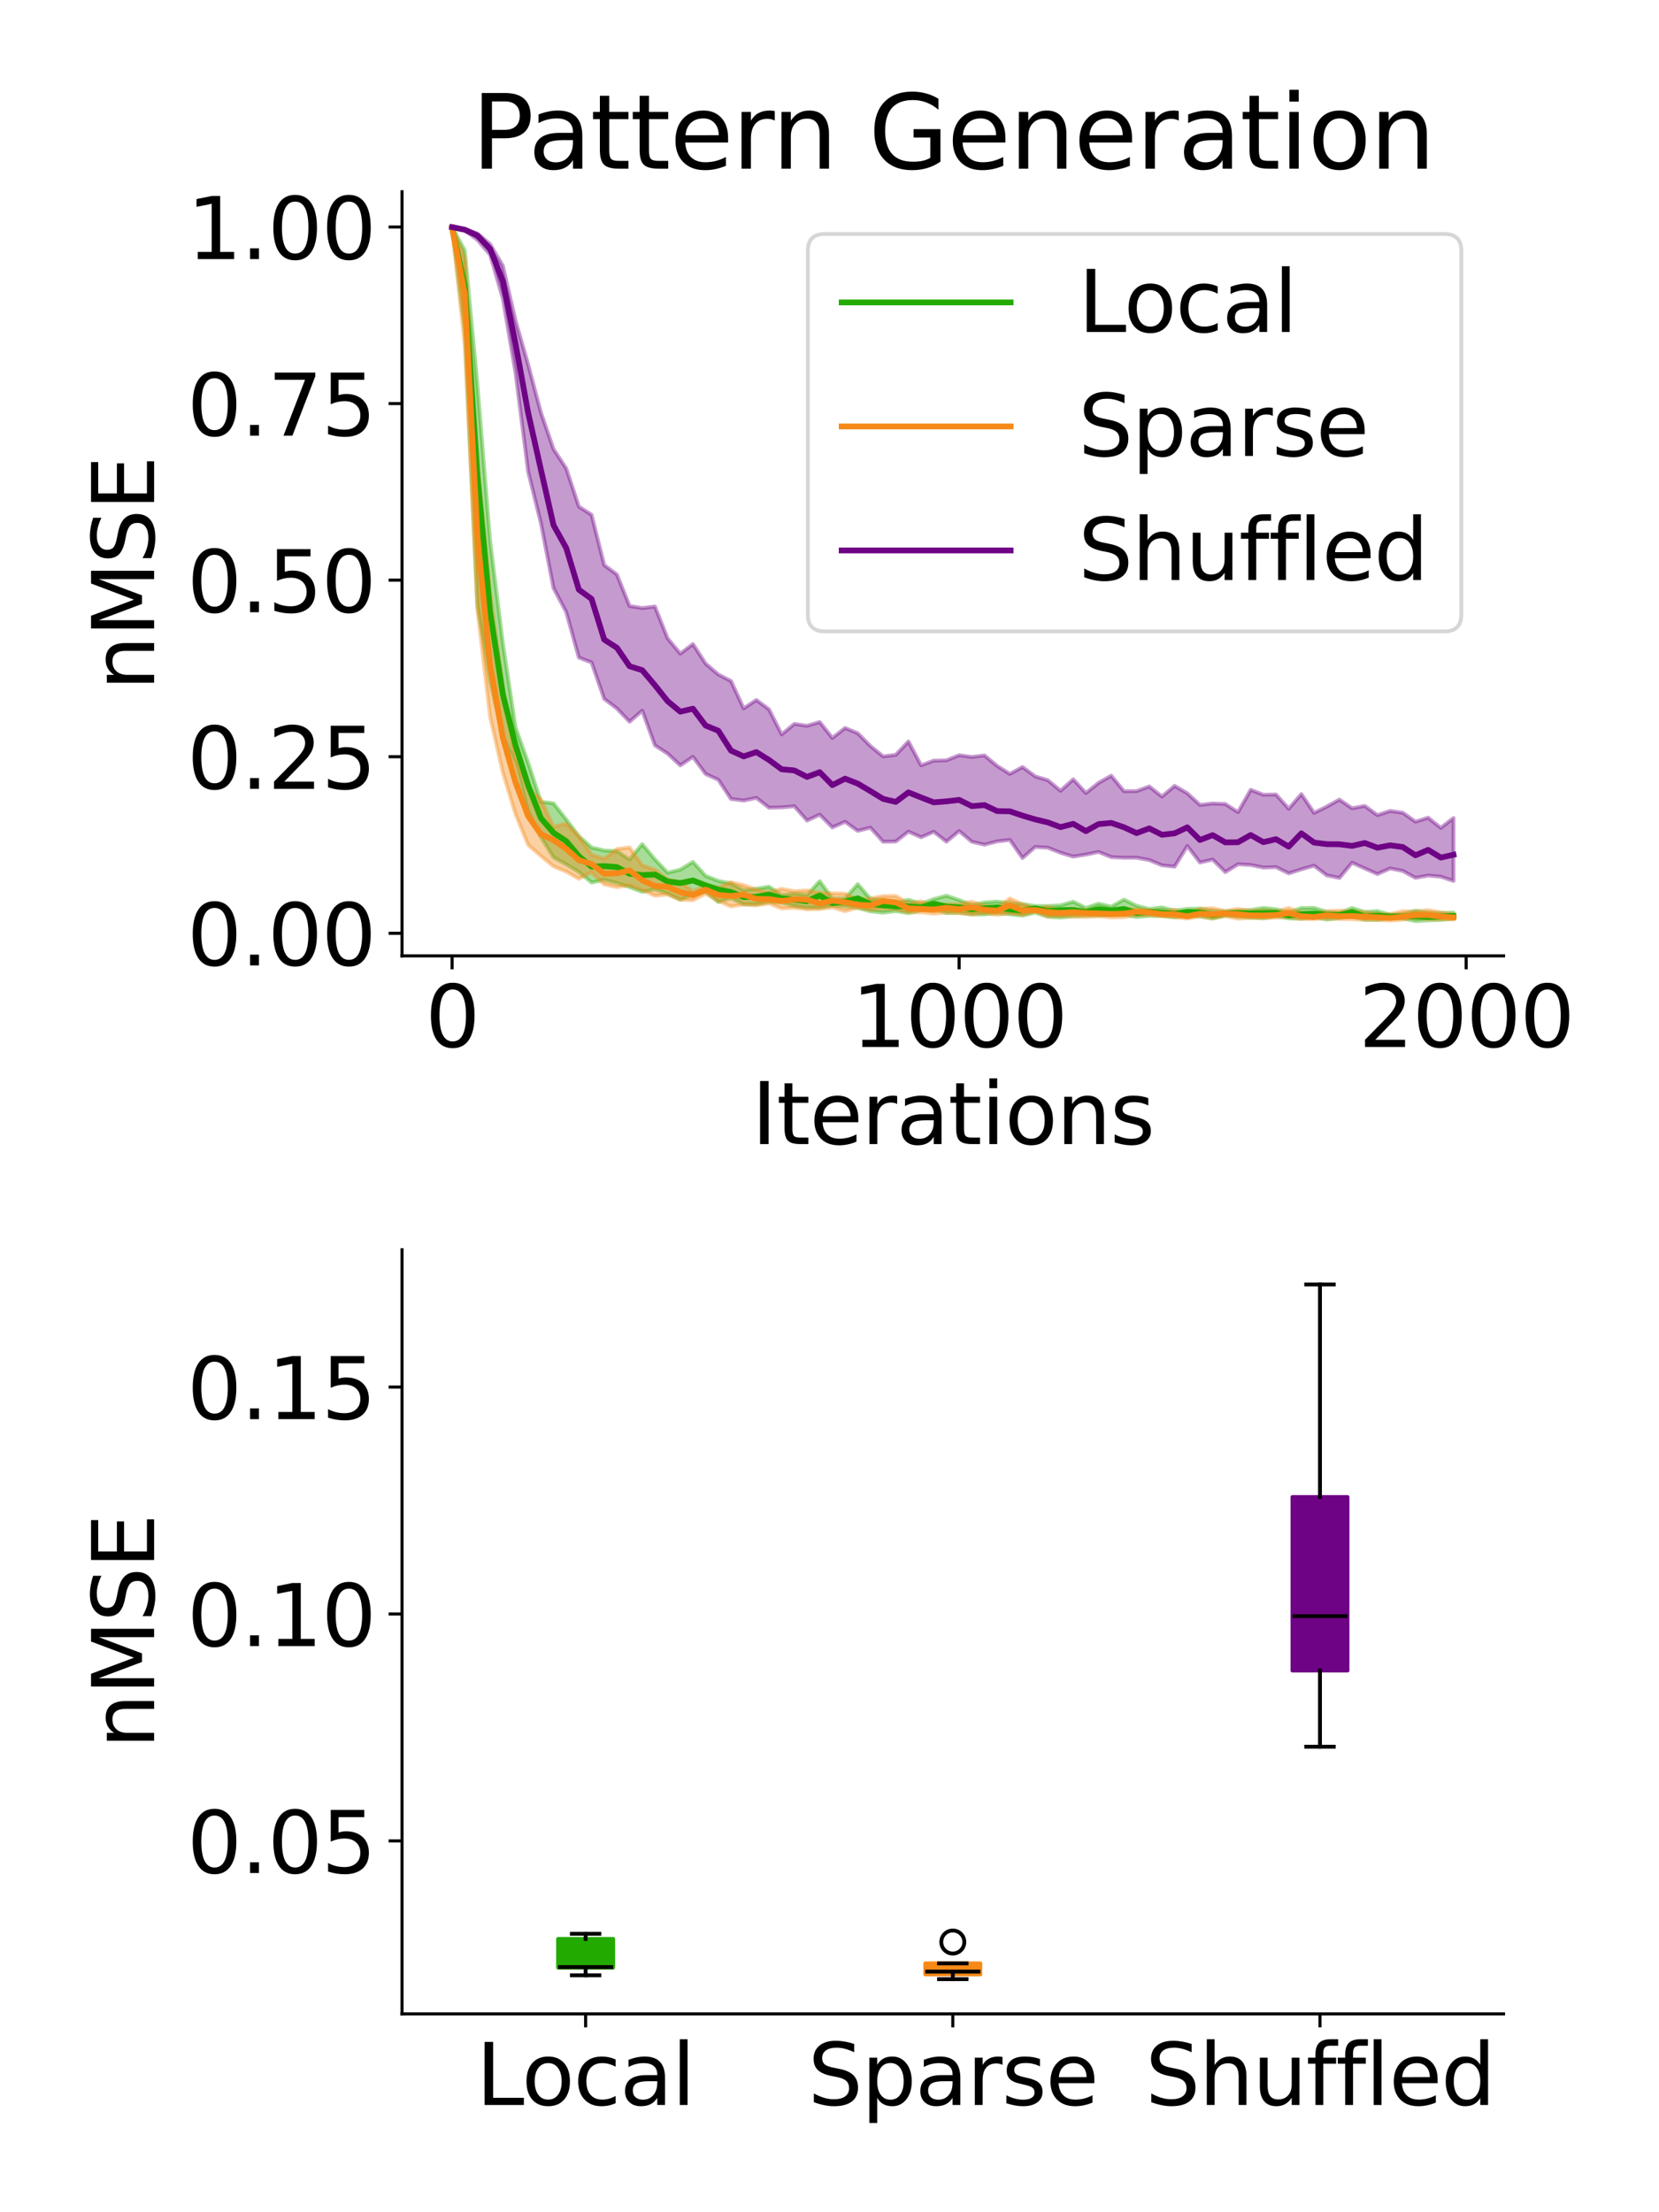 <?xml version="1.0" encoding="utf-8" standalone="no"?>
<!DOCTYPE svg PUBLIC "-//W3C//DTD SVG 1.1//EN"
  "http://www.w3.org/Graphics/SVG/1.1/DTD/svg11.dtd">
<svg xmlns:xlink="http://www.w3.org/1999/xlink" width="432pt" height="576pt" viewBox="0 0 432 576" xmlns="http://www.w3.org/2000/svg" version="1.1">
 <defs>
  <style type="text/css">*{stroke-linejoin: round; stroke-linecap: butt}</style>
 </defs>
 <g id="figure_1">
  <g id="patch_1">
   <path d="M 0 576 
L 432 576 
L 432 0 
L 0 0 
z
" style="fill: #ffffff"/>
  </g>
  <g id="axes_1">
   <g id="patch_2">
    <path d="M 104.69 248.88 
L 391.525 248.88 
L 391.525 49.92 
L 104.69 49.92 
z
" style="fill: #ffffff"/>
   </g>
   <g id="PolyCollection_1">
    <defs>
     <path id="m605b3d07f8" d="M 117.728 -516.822 
L 117.728 -516.532 
L 121.029 -490.164 
L 124.329 -418.27 
L 127.63 -398.656 
L 130.931 -384.255 
L 134.232 -377.261 
L 137.532 -364.777 
L 140.833 -358.04 
L 144.134 -352.769 
L 147.435 -350.944 
L 150.736 -348.95 
L 154.036 -346.218 
L 157.337 -346.909 
L 160.638 -346.09 
L 163.939 -345.029 
L 167.239 -343.773 
L 170.54 -344.42 
L 173.841 -343.354 
L 177.142 -341.746 
L 180.442 -343.045 
L 183.743 -343.832 
L 187.044 -341.129 
L 190.345 -342.135 
L 193.645 -340.544 
L 196.946 -340.556 
L 200.247 -341.122 
L 203.548 -340.995 
L 206.848 -340.084 
L 210.149 -339.668 
L 213.45 -339.675 
L 216.751 -340.181 
L 220.051 -340.007 
L 223.352 -339.59 
L 226.653 -338.721 
L 229.954 -338.376 
L 233.254 -338.773 
L 236.555 -338.25 
L 239.856 -338.982 
L 243.157 -339.464 
L 246.457 -338.266 
L 249.758 -338.367 
L 253.059 -337.933 
L 256.36 -337.921 
L 259.66 -338.3 
L 262.961 -337.954 
L 266.262 -337.613 
L 269.563 -338.38 
L 272.863 -337.302 
L 276.164 -337.084 
L 279.465 -337.464 
L 282.766 -337.625 
L 286.066 -337.674 
L 289.367 -337.711 
L 292.668 -337.828 
L 295.969 -337.23 
L 299.269 -337.555 
L 302.57 -337.494 
L 305.871 -337.19 
L 309.172 -337.585 
L 312.472 -337.388 
L 315.773 -336.818 
L 319.074 -337.635 
L 322.375 -337.329 
L 325.675 -337.06 
L 328.976 -336.93 
L 332.277 -337.478 
L 335.578 -336.88 
L 338.878 -336.777 
L 342.179 -337.327 
L 345.48 -336.552 
L 348.781 -336.982 
L 352.081 -337.387 
L 355.382 -336.54 
L 358.683 -336.495 
L 361.984 -336.95 
L 365.284 -336.886 
L 368.585 -336.164 
L 371.886 -336.378 
L 375.187 -336.47 
L 378.488 -336.809 
L 378.488 -338.388 
L 378.488 -338.388 
L 375.187 -338.24 
L 371.886 -338.355 
L 368.585 -338.893 
L 365.284 -337.975 
L 361.984 -337.829 
L 358.683 -338.788 
L 355.382 -338.558 
L 352.081 -339.584 
L 348.781 -338.316 
L 345.48 -338.601 
L 342.179 -339.604 
L 338.878 -339.575 
L 335.578 -338.424 
L 332.277 -339.271 
L 328.976 -339.599 
L 325.675 -339.075 
L 322.375 -338.874 
L 319.074 -338.672 
L 315.773 -338.863 
L 312.472 -339.425 
L 309.172 -339.36 
L 305.871 -338.916 
L 302.57 -339.728 
L 299.269 -339.303 
L 295.969 -340.164 
L 292.668 -341.771 
L 289.367 -339.93 
L 286.066 -340.71 
L 282.766 -339.601 
L 279.465 -341.214 
L 276.164 -340.277 
L 272.863 -340.09 
L 269.563 -340.114 
L 266.262 -340.613 
L 262.961 -340.845 
L 259.66 -341.238 
L 256.36 -341.025 
L 253.059 -340.37 
L 249.758 -341.65 
L 246.457 -342.776 
L 243.157 -341.894 
L 239.856 -340.72 
L 236.555 -341.72 
L 233.254 -340.877 
L 229.954 -341.653 
L 226.653 -341.967 
L 223.352 -345.801 
L 220.051 -342.072 
L 216.751 -342.058 
L 213.45 -346.565 
L 210.149 -342.959 
L 206.848 -343.363 
L 203.548 -342.958 
L 200.247 -345.133 
L 196.946 -344.598 
L 193.645 -344.243 
L 190.345 -346 
L 187.044 -346.629 
L 183.743 -347.938 
L 180.442 -351.581 
L 177.142 -349.565 
L 173.841 -348.778 
L 170.54 -352.226 
L 167.239 -356.198 
L 163.939 -352.23 
L 160.638 -354.38 
L 157.337 -354.55 
L 154.036 -355.331 
L 150.736 -358.281 
L 147.435 -362.623 
L 144.134 -366.837 
L 140.833 -367.233 
L 137.532 -377.407 
L 134.232 -386.628 
L 130.931 -408.595 
L 127.63 -435.101 
L 124.329 -475.695 
L 121.029 -510.787 
L 117.728 -516.822 
z
" style="stroke: #23aa00; stroke-opacity: 0.4"/>
    </defs>
    <g clip-path="url(#pee75583855)">
     <use xlink:href="#m605b3d07f8" x="0" y="576" style="fill: #23aa00; fill-opacity: 0.4; stroke: #23aa00; stroke-opacity: 0.4"/>
    </g>
   </g>
   <g id="PolyCollection_2">
    <defs>
     <path id="mda35765717" d="M 117.728 -516.818 
L 117.728 -516.481 
L 121.029 -486.246 
L 124.329 -417.253 
L 127.63 -389.313 
L 130.931 -374.904 
L 134.232 -364.035 
L 137.532 -355.994 
L 140.833 -353.136 
L 144.134 -350.418 
L 147.435 -349.061 
L 150.736 -347.192 
L 154.036 -348.875 
L 157.337 -345.735 
L 160.638 -345.024 
L 163.939 -345.483 
L 167.239 -344.284 
L 170.54 -342.776 
L 173.841 -343.099 
L 177.142 -341.729 
L 180.442 -341.614 
L 183.743 -343.32 
L 187.044 -341.433 
L 190.345 -339.977 
L 193.645 -340.491 
L 196.946 -340.272 
L 200.247 -340.796 
L 203.548 -339.465 
L 206.848 -339.642 
L 210.149 -339.239 
L 213.45 -339.311 
L 216.751 -339.737 
L 220.051 -338.763 
L 223.352 -339.669 
L 226.653 -339.128 
L 229.954 -339.357 
L 233.254 -339.295 
L 236.555 -338.496 
L 239.856 -338.453 
L 243.157 -338.128 
L 246.457 -338.395 
L 249.758 -338.231 
L 253.059 -337.887 
L 256.36 -338.262 
L 259.66 -337.802 
L 262.961 -338.216 
L 266.262 -337.819 
L 269.563 -338.667 
L 272.863 -337.378 
L 276.164 -337.52 
L 279.465 -337.328 
L 282.766 -337.264 
L 286.066 -337.418 
L 289.367 -337.139 
L 292.668 -337.202 
L 295.969 -337.796 
L 299.269 -337.755 
L 302.57 -337.474 
L 305.871 -337.148 
L 309.172 -336.839 
L 312.472 -337.401 
L 315.773 -336.909 
L 319.074 -337.449 
L 322.375 -336.798 
L 325.675 -337.028 
L 328.976 -336.908 
L 332.277 -337.082 
L 335.578 -337.211 
L 338.878 -336.722 
L 342.179 -336.711 
L 345.48 -336.854 
L 348.781 -336.731 
L 352.081 -336.675 
L 355.382 -336.482 
L 358.683 -336.467 
L 361.984 -336.325 
L 365.284 -336.525 
L 368.585 -337.155 
L 371.886 -336.699 
L 375.187 -336.659 
L 378.488 -336.629 
L 378.488 -337.922 
L 378.488 -337.922 
L 375.187 -338.462 
L 371.886 -339.034 
L 368.585 -338.683 
L 365.284 -338.759 
L 361.984 -338.012 
L 358.683 -337.988 
L 355.382 -338.482 
L 352.081 -338.628 
L 348.781 -338.937 
L 345.48 -338.723 
L 342.179 -338.123 
L 338.878 -338.397 
L 335.578 -339.577 
L 332.277 -338.661 
L 328.976 -338.861 
L 325.675 -338.869 
L 322.375 -339.35 
L 319.074 -338.821 
L 315.773 -339.516 
L 312.472 -339.353 
L 309.172 -337.928 
L 305.871 -339.164 
L 302.57 -338.594 
L 299.269 -339.056 
L 295.969 -339.187 
L 292.668 -339.476 
L 289.367 -338.992 
L 286.066 -339.18 
L 282.766 -339.014 
L 279.465 -339.257 
L 276.164 -338.827 
L 272.863 -339.889 
L 269.563 -339.401 
L 266.262 -340.549 
L 262.961 -342.043 
L 259.66 -339.613 
L 256.36 -340.163 
L 253.059 -341.227 
L 249.758 -340.527 
L 246.457 -340.522 
L 243.157 -340.061 
L 239.856 -341.33 
L 236.555 -340.764 
L 233.254 -342.725 
L 229.954 -342.668 
L 226.653 -342.051 
L 223.352 -341.839 
L 220.051 -343.315 
L 216.751 -343.414 
L 213.45 -343.567 
L 210.149 -344.157 
L 206.848 -343.956 
L 203.548 -344.561 
L 200.247 -343.713 
L 196.946 -344.343 
L 193.645 -345.518 
L 190.345 -346.291 
L 187.044 -344.925 
L 183.743 -345.391 
L 180.442 -343.934 
L 177.142 -346.35 
L 173.841 -346.985 
L 170.54 -349.567 
L 167.239 -350.678 
L 163.939 -355.37 
L 160.638 -354.932 
L 157.337 -352.399 
L 154.036 -353.482 
L 150.736 -358.199 
L 147.435 -361.575 
L 144.134 -360.738 
L 140.833 -367.942 
L 137.532 -370.705 
L 134.232 -378.531 
L 130.931 -397.371 
L 127.63 -421.64 
L 124.329 -455.261 
L 121.029 -508.739 
L 117.728 -516.818 
z
" style="stroke: #f68917; stroke-opacity: 0.4"/>
    </defs>
    <g clip-path="url(#pee75583855)">
     <use xlink:href="#mda35765717" x="0" y="576" style="fill: #f68917; fill-opacity: 0.4; stroke: #f68917; stroke-opacity: 0.4"/>
    </g>
   </g>
   <g id="PolyCollection_3">
    <defs>
     <path id="m9d8defd3d4" d="M 117.728 -517.036 
L 117.728 -516.64 
L 121.029 -516.022 
L 124.329 -513.52 
L 127.63 -509.66 
L 130.931 -498.311 
L 134.232 -479.026 
L 137.532 -453.195 
L 140.833 -439.872 
L 144.134 -422.885 
L 147.435 -416.647 
L 150.736 -404.779 
L 154.036 -403.519 
L 157.337 -394.038 
L 160.638 -391.524 
L 163.939 -388.09 
L 167.239 -390.965 
L 170.54 -381.926 
L 173.841 -379.794 
L 177.142 -376.713 
L 180.442 -378.936 
L 183.743 -374.479 
L 187.044 -372.977 
L 190.345 -367.983 
L 193.645 -367.558 
L 196.946 -368.258 
L 200.247 -365.697 
L 203.548 -365.783 
L 206.848 -366.069 
L 210.149 -362.355 
L 213.45 -363.887 
L 216.751 -360.565 
L 220.051 -362.033 
L 223.352 -359.67 
L 226.653 -360.508 
L 229.954 -356.847 
L 233.254 -356.905 
L 236.555 -359.469 
L 239.856 -358.004 
L 243.157 -359.435 
L 246.457 -356.849 
L 249.758 -359.609 
L 253.059 -356.833 
L 256.36 -356.076 
L 259.66 -356.93 
L 262.961 -357.313 
L 266.262 -352.59 
L 269.563 -355.484 
L 272.863 -355.293 
L 276.164 -353.97 
L 279.465 -352.96 
L 282.766 -353.495 
L 286.066 -354.172 
L 289.367 -352.836 
L 292.668 -352.67 
L 295.969 -352.68 
L 299.269 -352.062 
L 302.57 -350.702 
L 305.871 -350.352 
L 309.172 -355.724 
L 312.472 -351.435 
L 315.773 -352.196 
L 319.074 -348.936 
L 322.375 -350.971 
L 325.675 -350.79 
L 328.976 -350.115 
L 332.277 -350.228 
L 335.578 -348.601 
L 338.878 -349.661 
L 342.179 -350.598 
L 345.48 -348.088 
L 348.781 -347.413 
L 352.081 -351.364 
L 355.382 -349.889 
L 358.683 -348.426 
L 361.984 -349.882 
L 365.284 -349.238 
L 368.585 -347.43 
L 371.886 -348.045 
L 375.187 -347.735 
L 378.488 -346.626 
L 378.488 -363.015 
L 378.488 -363.015 
L 375.187 -360.441 
L 371.886 -363.093 
L 368.585 -362.052 
L 365.284 -364.385 
L 361.984 -364.845 
L 358.683 -363.754 
L 355.382 -366.156 
L 352.081 -365.54 
L 348.781 -367.802 
L 345.48 -365.968 
L 342.179 -364.346 
L 338.878 -369.231 
L 335.578 -365.426 
L 332.277 -369.125 
L 328.976 -369.073 
L 325.675 -370.346 
L 322.375 -364.536 
L 319.074 -366.659 
L 315.773 -366.794 
L 312.472 -366.416 
L 309.172 -369.445 
L 305.871 -371.381 
L 302.57 -368.581 
L 299.269 -371.228 
L 295.969 -370.008 
L 292.668 -369.997 
L 289.367 -374.017 
L 286.066 -372.154 
L 282.766 -369.514 
L 279.465 -373.084 
L 276.164 -370.112 
L 272.863 -372.841 
L 269.563 -373.854 
L 266.262 -376.287 
L 262.961 -374.483 
L 259.66 -376.57 
L 256.36 -379.303 
L 253.059 -378.908 
L 249.758 -379.366 
L 246.457 -378.028 
L 243.157 -377.946 
L 239.856 -376.723 
L 236.555 -382.927 
L 233.254 -379.454 
L 229.954 -379.052 
L 226.653 -381.748 
L 223.352 -385.091 
L 220.051 -386.45 
L 216.751 -383.849 
L 213.45 -388.001 
L 210.149 -387.02 
L 206.848 -387.511 
L 203.548 -384.778 
L 200.247 -391.299 
L 196.946 -393.739 
L 193.645 -391.541 
L 190.345 -398.682 
L 187.044 -400.378 
L 183.743 -403.208 
L 180.442 -408.298 
L 177.142 -405.802 
L 173.841 -409.793 
L 170.54 -418.071 
L 167.239 -417.677 
L 163.939 -418.212 
L 160.638 -426.409 
L 157.337 -428.869 
L 154.036 -441.97 
L 150.736 -444.086 
L 147.435 -454.049 
L 144.134 -459.057 
L 140.833 -468.649 
L 137.532 -481.064 
L 134.232 -492.574 
L 130.931 -506.816 
L 127.63 -512.436 
L 124.329 -515.222 
L 121.029 -516.323 
L 117.728 -517.036 
z
" style="stroke: #6e0385; stroke-opacity: 0.4"/>
    </defs>
    <g clip-path="url(#pee75583855)">
     <use xlink:href="#m9d8defd3d4" x="0" y="576" style="fill: #6e0385; fill-opacity: 0.4; stroke: #6e0385; stroke-opacity: 0.4"/>
    </g>
   </g>
   <g id="matplotlib.axis_1">
    <g id="xtick_1">
     <g id="line2d_1">
      <defs>
       <path id="ma7912c66cb" d="M 0 0 
L 0 3.5 
" style="stroke: #000000; stroke-width: 0.8"/>
      </defs>
      <g>
       <use xlink:href="#ma7912c66cb" x="117.728" y="248.88" style="stroke: #000000; stroke-width: 0.8"/>
      </g>
     </g>
     <g id="text_1">
      <!-- 0 -->
      <g transform="translate(110.729 272.597) scale(0.22 -0.22)">
       <defs>
        <path id="DejaVuSans-30" d="M 2034 4250 
Q 1547 4250 1301 3770 
Q 1056 3291 1056 2328 
Q 1056 1369 1301 889 
Q 1547 409 2034 409 
Q 2525 409 2770 889 
Q 3016 1369 3016 2328 
Q 3016 3291 2770 3770 
Q 2525 4250 2034 4250 
z
M 2034 4750 
Q 2819 4750 3233 4129 
Q 3647 3509 3647 2328 
Q 3647 1150 3233 529 
Q 2819 -91 2034 -91 
Q 1250 -91 836 529 
Q 422 1150 422 2328 
Q 422 3509 836 4129 
Q 1250 4750 2034 4750 
z
" transform="scale(0.016)"/>
       </defs>
       <use xlink:href="#DejaVuSans-30"/>
      </g>
     </g>
    </g>
    <g id="xtick_2">
     <g id="line2d_2">
      <g>
       <use xlink:href="#ma7912c66cb" x="249.758" y="248.88" style="stroke: #000000; stroke-width: 0.8"/>
      </g>
     </g>
     <g id="text_2">
      <!-- 1000 -->
      <g transform="translate(221.763 272.597) scale(0.22 -0.22)">
       <defs>
        <path id="DejaVuSans-31" d="M 794 531 
L 1825 531 
L 1825 4091 
L 703 3866 
L 703 4441 
L 1819 4666 
L 2450 4666 
L 2450 531 
L 3481 531 
L 3481 0 
L 794 0 
L 794 531 
z
" transform="scale(0.016)"/>
       </defs>
       <use xlink:href="#DejaVuSans-31"/>
       <use xlink:href="#DejaVuSans-30" x="63.623"/>
       <use xlink:href="#DejaVuSans-30" x="127.246"/>
       <use xlink:href="#DejaVuSans-30" x="190.869"/>
      </g>
     </g>
    </g>
    <g id="xtick_3">
     <g id="line2d_3">
      <g>
       <use xlink:href="#ma7912c66cb" x="381.788" y="248.88" style="stroke: #000000; stroke-width: 0.8"/>
      </g>
     </g>
     <g id="text_3">
      <!-- 2000 -->
      <g transform="translate(353.793 272.597) scale(0.22 -0.22)">
       <defs>
        <path id="DejaVuSans-32" d="M 1228 531 
L 3431 531 
L 3431 0 
L 469 0 
L 469 531 
Q 828 903 1448 1529 
Q 2069 2156 2228 2338 
Q 2531 2678 2651 2914 
Q 2772 3150 2772 3378 
Q 2772 3750 2511 3984 
Q 2250 4219 1831 4219 
Q 1534 4219 1204 4116 
Q 875 4013 500 3803 
L 500 4441 
Q 881 4594 1212 4672 
Q 1544 4750 1819 4750 
Q 2544 4750 2975 4387 
Q 3406 4025 3406 3419 
Q 3406 3131 3298 2873 
Q 3191 2616 2906 2266 
Q 2828 2175 2409 1742 
Q 1991 1309 1228 531 
z
" transform="scale(0.016)"/>
       </defs>
       <use xlink:href="#DejaVuSans-32"/>
       <use xlink:href="#DejaVuSans-30" x="63.623"/>
       <use xlink:href="#DejaVuSans-30" x="127.246"/>
       <use xlink:href="#DejaVuSans-30" x="190.869"/>
      </g>
     </g>
    </g>
    <g id="text_4">
     <!-- Iterations -->
     <g transform="translate(195.719 297.888) scale(0.22 -0.22)">
      <defs>
       <path id="DejaVuSans-49" d="M 628 4666 
L 1259 4666 
L 1259 0 
L 628 0 
L 628 4666 
z
" transform="scale(0.016)"/>
       <path id="DejaVuSans-74" d="M 1172 4494 
L 1172 3500 
L 2356 3500 
L 2356 3053 
L 1172 3053 
L 1172 1153 
Q 1172 725 1289 603 
Q 1406 481 1766 481 
L 2356 481 
L 2356 0 
L 1766 0 
Q 1100 0 847 248 
Q 594 497 594 1153 
L 594 3053 
L 172 3053 
L 172 3500 
L 594 3500 
L 594 4494 
L 1172 4494 
z
" transform="scale(0.016)"/>
       <path id="DejaVuSans-65" d="M 3597 1894 
L 3597 1613 
L 953 1613 
Q 991 1019 1311 708 
Q 1631 397 2203 397 
Q 2534 397 2845 478 
Q 3156 559 3463 722 
L 3463 178 
Q 3153 47 2828 -22 
Q 2503 -91 2169 -91 
Q 1331 -91 842 396 
Q 353 884 353 1716 
Q 353 2575 817 3079 
Q 1281 3584 2069 3584 
Q 2775 3584 3186 3129 
Q 3597 2675 3597 1894 
z
M 3022 2063 
Q 3016 2534 2758 2815 
Q 2500 3097 2075 3097 
Q 1594 3097 1305 2825 
Q 1016 2553 972 2059 
L 3022 2063 
z
" transform="scale(0.016)"/>
       <path id="DejaVuSans-72" d="M 2631 2963 
Q 2534 3019 2420 3045 
Q 2306 3072 2169 3072 
Q 1681 3072 1420 2755 
Q 1159 2438 1159 1844 
L 1159 0 
L 581 0 
L 581 3500 
L 1159 3500 
L 1159 2956 
Q 1341 3275 1631 3429 
Q 1922 3584 2338 3584 
Q 2397 3584 2469 3576 
Q 2541 3569 2628 3553 
L 2631 2963 
z
" transform="scale(0.016)"/>
       <path id="DejaVuSans-61" d="M 2194 1759 
Q 1497 1759 1228 1600 
Q 959 1441 959 1056 
Q 959 750 1161 570 
Q 1363 391 1709 391 
Q 2188 391 2477 730 
Q 2766 1069 2766 1631 
L 2766 1759 
L 2194 1759 
z
M 3341 1997 
L 3341 0 
L 2766 0 
L 2766 531 
Q 2569 213 2275 61 
Q 1981 -91 1556 -91 
Q 1019 -91 701 211 
Q 384 513 384 1019 
Q 384 1609 779 1909 
Q 1175 2209 1959 2209 
L 2766 2209 
L 2766 2266 
Q 2766 2663 2505 2880 
Q 2244 3097 1772 3097 
Q 1472 3097 1187 3025 
Q 903 2953 641 2809 
L 641 3341 
Q 956 3463 1253 3523 
Q 1550 3584 1831 3584 
Q 2591 3584 2966 3190 
Q 3341 2797 3341 1997 
z
" transform="scale(0.016)"/>
       <path id="DejaVuSans-69" d="M 603 3500 
L 1178 3500 
L 1178 0 
L 603 0 
L 603 3500 
z
M 603 4863 
L 1178 4863 
L 1178 4134 
L 603 4134 
L 603 4863 
z
" transform="scale(0.016)"/>
       <path id="DejaVuSans-6f" d="M 1959 3097 
Q 1497 3097 1228 2736 
Q 959 2375 959 1747 
Q 959 1119 1226 758 
Q 1494 397 1959 397 
Q 2419 397 2687 759 
Q 2956 1122 2956 1747 
Q 2956 2369 2687 2733 
Q 2419 3097 1959 3097 
z
M 1959 3584 
Q 2709 3584 3137 3096 
Q 3566 2609 3566 1747 
Q 3566 888 3137 398 
Q 2709 -91 1959 -91 
Q 1206 -91 779 398 
Q 353 888 353 1747 
Q 353 2609 779 3096 
Q 1206 3584 1959 3584 
z
" transform="scale(0.016)"/>
       <path id="DejaVuSans-6e" d="M 3513 2113 
L 3513 0 
L 2938 0 
L 2938 2094 
Q 2938 2591 2744 2837 
Q 2550 3084 2163 3084 
Q 1697 3084 1428 2787 
Q 1159 2491 1159 1978 
L 1159 0 
L 581 0 
L 581 3500 
L 1159 3500 
L 1159 2956 
Q 1366 3272 1645 3428 
Q 1925 3584 2291 3584 
Q 2894 3584 3203 3211 
Q 3513 2838 3513 2113 
z
" transform="scale(0.016)"/>
       <path id="DejaVuSans-73" d="M 2834 3397 
L 2834 2853 
Q 2591 2978 2328 3040 
Q 2066 3103 1784 3103 
Q 1356 3103 1142 2972 
Q 928 2841 928 2578 
Q 928 2378 1081 2264 
Q 1234 2150 1697 2047 
L 1894 2003 
Q 2506 1872 2764 1633 
Q 3022 1394 3022 966 
Q 3022 478 2636 193 
Q 2250 -91 1575 -91 
Q 1294 -91 989 -36 
Q 684 19 347 128 
L 347 722 
Q 666 556 975 473 
Q 1284 391 1588 391 
Q 1994 391 2212 530 
Q 2431 669 2431 922 
Q 2431 1156 2273 1281 
Q 2116 1406 1581 1522 
L 1381 1569 
Q 847 1681 609 1914 
Q 372 2147 372 2553 
Q 372 3047 722 3315 
Q 1072 3584 1716 3584 
Q 2034 3584 2315 3537 
Q 2597 3491 2834 3397 
z
" transform="scale(0.016)"/>
      </defs>
      <use xlink:href="#DejaVuSans-49"/>
      <use xlink:href="#DejaVuSans-74" x="29.492"/>
      <use xlink:href="#DejaVuSans-65" x="68.701"/>
      <use xlink:href="#DejaVuSans-72" x="130.225"/>
      <use xlink:href="#DejaVuSans-61" x="171.338"/>
      <use xlink:href="#DejaVuSans-74" x="232.617"/>
      <use xlink:href="#DejaVuSans-69" x="271.826"/>
      <use xlink:href="#DejaVuSans-6f" x="299.609"/>
      <use xlink:href="#DejaVuSans-6e" x="360.791"/>
      <use xlink:href="#DejaVuSans-73" x="424.17"/>
     </g>
    </g>
   </g>
   <g id="matplotlib.axis_2">
    <g id="ytick_1">
     <g id="line2d_4">
      <defs>
       <path id="m21bcd93472" d="M 0 0 
L -3.5 0 
" style="stroke: #000000; stroke-width: 0.8"/>
      </defs>
      <g>
       <use xlink:href="#m21bcd93472" x="104.69" y="243.004" style="stroke: #000000; stroke-width: 0.8"/>
      </g>
     </g>
     <g id="text_5">
      <!-- 0.00 -->
      <g transform="translate(48.706 251.362) scale(0.22 -0.22)">
       <defs>
        <path id="DejaVuSans-2e" d="M 684 794 
L 1344 794 
L 1344 0 
L 684 0 
L 684 794 
z
" transform="scale(0.016)"/>
       </defs>
       <use xlink:href="#DejaVuSans-30"/>
       <use xlink:href="#DejaVuSans-2e" x="63.623"/>
       <use xlink:href="#DejaVuSans-30" x="95.41"/>
       <use xlink:href="#DejaVuSans-30" x="159.033"/>
      </g>
     </g>
    </g>
    <g id="ytick_2">
     <g id="line2d_5">
      <g>
       <use xlink:href="#m21bcd93472" x="104.69" y="197.028" style="stroke: #000000; stroke-width: 0.8"/>
      </g>
     </g>
     <g id="text_6">
      <!-- 0.25 -->
      <g transform="translate(48.706 205.386) scale(0.22 -0.22)">
       <defs>
        <path id="DejaVuSans-35" d="M 691 4666 
L 3169 4666 
L 3169 4134 
L 1269 4134 
L 1269 2991 
Q 1406 3038 1543 3061 
Q 1681 3084 1819 3084 
Q 2600 3084 3056 2656 
Q 3513 2228 3513 1497 
Q 3513 744 3044 326 
Q 2575 -91 1722 -91 
Q 1428 -91 1123 -41 
Q 819 9 494 109 
L 494 744 
Q 775 591 1075 516 
Q 1375 441 1709 441 
Q 2250 441 2565 725 
Q 2881 1009 2881 1497 
Q 2881 1984 2565 2268 
Q 2250 2553 1709 2553 
Q 1456 2553 1204 2497 
Q 953 2441 691 2322 
L 691 4666 
z
" transform="scale(0.016)"/>
       </defs>
       <use xlink:href="#DejaVuSans-30"/>
       <use xlink:href="#DejaVuSans-2e" x="63.623"/>
       <use xlink:href="#DejaVuSans-32" x="95.41"/>
       <use xlink:href="#DejaVuSans-35" x="159.033"/>
      </g>
     </g>
    </g>
    <g id="ytick_3">
     <g id="line2d_6">
      <g>
       <use xlink:href="#m21bcd93472" x="104.69" y="151.053" style="stroke: #000000; stroke-width: 0.8"/>
      </g>
     </g>
     <g id="text_7">
      <!-- 0.50 -->
      <g transform="translate(48.706 159.411) scale(0.22 -0.22)">
       <use xlink:href="#DejaVuSans-30"/>
       <use xlink:href="#DejaVuSans-2e" x="63.623"/>
       <use xlink:href="#DejaVuSans-35" x="95.41"/>
       <use xlink:href="#DejaVuSans-30" x="159.033"/>
      </g>
     </g>
    </g>
    <g id="ytick_4">
     <g id="line2d_7">
      <g>
       <use xlink:href="#m21bcd93472" x="104.69" y="105.077" style="stroke: #000000; stroke-width: 0.8"/>
      </g>
     </g>
     <g id="text_8">
      <!-- 0.75 -->
      <g transform="translate(48.706 113.435) scale(0.22 -0.22)">
       <defs>
        <path id="DejaVuSans-37" d="M 525 4666 
L 3525 4666 
L 3525 4397 
L 1831 0 
L 1172 0 
L 2766 4134 
L 525 4134 
L 525 4666 
z
" transform="scale(0.016)"/>
       </defs>
       <use xlink:href="#DejaVuSans-30"/>
       <use xlink:href="#DejaVuSans-2e" x="63.623"/>
       <use xlink:href="#DejaVuSans-37" x="95.41"/>
       <use xlink:href="#DejaVuSans-35" x="159.033"/>
      </g>
     </g>
    </g>
    <g id="ytick_5">
     <g id="line2d_8">
      <g>
       <use xlink:href="#m21bcd93472" x="104.69" y="59.101" style="stroke: #000000; stroke-width: 0.8"/>
      </g>
     </g>
     <g id="text_9">
      <!-- 1.00 -->
      <g transform="translate(48.706 67.46) scale(0.22 -0.22)">
       <use xlink:href="#DejaVuSans-31"/>
       <use xlink:href="#DejaVuSans-2e" x="63.623"/>
       <use xlink:href="#DejaVuSans-30" x="95.41"/>
       <use xlink:href="#DejaVuSans-30" x="159.033"/>
      </g>
     </g>
    </g>
    <g id="text_10">
     <!-- nMSE -->
     <g transform="translate(40.13 179.796) rotate(-90) scale(0.22 -0.22)">
      <defs>
       <path id="DejaVuSans-4d" d="M 628 4666 
L 1569 4666 
L 2759 1491 
L 3956 4666 
L 4897 4666 
L 4897 0 
L 4281 0 
L 4281 4097 
L 3078 897 
L 2444 897 
L 1241 4097 
L 1241 0 
L 628 0 
L 628 4666 
z
" transform="scale(0.016)"/>
       <path id="DejaVuSans-53" d="M 3425 4513 
L 3425 3897 
Q 3066 4069 2747 4153 
Q 2428 4238 2131 4238 
Q 1616 4238 1336 4038 
Q 1056 3838 1056 3469 
Q 1056 3159 1242 3001 
Q 1428 2844 1947 2747 
L 2328 2669 
Q 3034 2534 3370 2195 
Q 3706 1856 3706 1288 
Q 3706 609 3251 259 
Q 2797 -91 1919 -91 
Q 1588 -91 1214 -16 
Q 841 59 441 206 
L 441 856 
Q 825 641 1194 531 
Q 1563 422 1919 422 
Q 2459 422 2753 634 
Q 3047 847 3047 1241 
Q 3047 1584 2836 1778 
Q 2625 1972 2144 2069 
L 1759 2144 
Q 1053 2284 737 2584 
Q 422 2884 422 3419 
Q 422 4038 858 4394 
Q 1294 4750 2059 4750 
Q 2388 4750 2728 4690 
Q 3069 4631 3425 4513 
z
" transform="scale(0.016)"/>
       <path id="DejaVuSans-45" d="M 628 4666 
L 3578 4666 
L 3578 4134 
L 1259 4134 
L 1259 2753 
L 3481 2753 
L 3481 2222 
L 1259 2222 
L 1259 531 
L 3634 531 
L 3634 0 
L 628 0 
L 628 4666 
z
" transform="scale(0.016)"/>
      </defs>
      <use xlink:href="#DejaVuSans-6e"/>
      <use xlink:href="#DejaVuSans-4d" x="63.379"/>
      <use xlink:href="#DejaVuSans-53" x="149.658"/>
      <use xlink:href="#DejaVuSans-45" x="213.135"/>
     </g>
    </g>
   </g>
   <g id="line2d_9">
    <path d="M 117.728 59.339 
L 121.029 74.582 
L 124.329 123.944 
L 127.63 159.411 
L 130.931 180.738 
L 134.232 194.03 
L 137.532 204.509 
L 140.833 212.987 
L 144.134 216.84 
L 147.435 219.008 
L 150.736 222.946 
L 154.036 225.639 
L 157.337 225.514 
L 160.638 225.764 
L 163.939 227.498 
L 167.239 227.848 
L 170.54 227.705 
L 173.841 229.517 
L 177.142 229.924 
L 180.442 229.25 
L 183.743 230.522 
L 187.044 231.62 
L 190.345 232.259 
L 193.645 233.567 
L 196.946 233.498 
L 200.247 232.919 
L 203.548 233.895 
L 206.848 234.286 
L 210.149 234.649 
L 213.45 233.147 
L 216.751 235.158 
L 220.051 234.733 
L 223.352 233.902 
L 226.653 235.411 
L 229.954 235.733 
L 233.254 235.998 
L 236.555 235.954 
L 239.856 236.272 
L 243.157 235.289 
L 246.457 236.039 
L 249.758 236.233 
L 253.059 236.757 
L 256.36 236.487 
L 259.66 236.257 
L 262.961 236.818 
L 266.262 237.05 
L 269.563 236.512 
L 272.863 237.219 
L 276.164 236.987 
L 279.465 236.919 
L 282.766 237.492 
L 286.066 236.72 
L 289.367 237.087 
L 292.668 236.676 
L 295.969 237.682 
L 299.269 237.428 
L 302.57 237.682 
L 305.871 237.966 
L 309.172 237.455 
L 312.472 237.612 
L 315.773 238.262 
L 319.074 237.844 
L 322.375 237.752 
L 325.675 237.825 
L 328.976 237.763 
L 332.277 237.696 
L 335.578 238.351 
L 338.878 238.031 
L 342.179 237.87 
L 345.48 238.184 
L 348.781 238.249 
L 352.081 237.513 
L 355.382 238.655 
L 358.683 238.448 
L 361.984 238.622 
L 365.284 238.618 
L 368.585 238.562 
L 371.886 238.751 
L 375.187 238.616 
L 378.488 238.493 
" clip-path="url(#pee75583855)" style="fill: none; stroke: #23aa00; stroke-width: 1.5; stroke-linecap: square"/>
   </g>
   <g id="line2d_10">
    <path d="M 117.728 59.331 
L 121.029 76.545 
L 124.329 139.731 
L 127.63 173.267 
L 130.931 192.036 
L 134.232 203.695 
L 137.532 212.512 
L 140.833 217.2 
L 144.134 218.749 
L 147.435 220.998 
L 150.736 223.966 
L 154.036 224.942 
L 157.337 227.475 
L 160.638 227.385 
L 163.939 226.612 
L 167.239 229.21 
L 170.54 230.685 
L 173.841 230.893 
L 177.142 232.305 
L 180.442 233.051 
L 183.743 231.641 
L 187.044 233.006 
L 190.345 233.31 
L 193.645 232.942 
L 196.946 234.058 
L 200.247 234.119 
L 203.548 234.591 
L 206.848 234.152 
L 210.149 234.253 
L 213.45 235.265 
L 216.751 234.508 
L 220.051 234.893 
L 223.352 235.593 
L 226.653 235.744 
L 229.954 234.594 
L 233.254 234.949 
L 236.555 236.5 
L 239.856 236.663 
L 243.157 236.81 
L 246.457 236.355 
L 249.758 236.732 
L 253.059 236.246 
L 256.36 236.891 
L 259.66 237.121 
L 262.961 235.722 
L 266.262 237.046 
L 269.563 236.943 
L 272.863 237.496 
L 276.164 237.712 
L 279.465 237.507 
L 282.766 237.74 
L 286.066 237.84 
L 289.367 237.963 
L 292.668 237.881 
L 295.969 237.375 
L 299.269 237.568 
L 302.57 238.037 
L 305.871 238.061 
L 309.172 238.576 
L 312.472 237.928 
L 315.773 238.101 
L 319.074 237.859 
L 322.375 238.034 
L 325.675 238.351 
L 328.976 238.383 
L 332.277 238.253 
L 335.578 237.722 
L 338.878 238.586 
L 342.179 238.772 
L 345.48 238.303 
L 348.781 238.569 
L 352.081 238.519 
L 355.382 238.687 
L 358.683 238.846 
L 361.984 239.007 
L 365.284 238.694 
L 368.585 238.28 
L 371.886 238.254 
L 375.187 238.631 
L 378.488 238.881 
" clip-path="url(#pee75583855)" style="fill: none; stroke: #f68917; stroke-width: 1.5; stroke-linecap: square"/>
   </g>
   <g id="line2d_11">
    <path d="M 117.728 59.142 
L 121.029 59.812 
L 124.329 61.352 
L 127.63 64.796 
L 130.931 73.211 
L 134.232 89.483 
L 137.532 107.509 
L 140.833 122.19 
L 144.134 136.738 
L 147.435 142.656 
L 150.736 153.545 
L 154.036 155.928 
L 157.337 166.54 
L 160.638 168.656 
L 163.939 173.468 
L 167.239 174.501 
L 170.54 178.407 
L 173.841 182.562 
L 177.142 185.299 
L 180.442 184.528 
L 183.743 188.921 
L 187.044 190.259 
L 190.345 195.435 
L 193.645 196.952 
L 196.946 195.82 
L 200.247 197.872 
L 203.548 200.302 
L 206.848 200.603 
L 210.149 202.289 
L 213.45 201.057 
L 216.751 204.415 
L 220.051 202.742 
L 223.352 204.03 
L 226.653 205.983 
L 229.954 208.003 
L 233.254 208.793 
L 236.555 206.319 
L 239.856 207.639 
L 243.157 208.916 
L 246.457 208.654 
L 249.758 208.271 
L 253.059 209.893 
L 256.36 209.626 
L 259.66 211.185 
L 262.961 211.246 
L 266.262 212.37 
L 269.563 213.352 
L 272.863 214.136 
L 276.164 215.36 
L 279.465 214.502 
L 282.766 216.403 
L 286.066 214.567 
L 289.367 214.265 
L 292.668 215.394 
L 295.969 216.915 
L 299.269 215.691 
L 302.57 217.349 
L 305.871 216.979 
L 309.172 215.417 
L 312.472 218.707 
L 315.773 217.446 
L 319.074 219.331 
L 322.375 219.292 
L 325.675 217.417 
L 328.976 219.278 
L 332.277 218.499 
L 335.578 220.435 
L 338.878 216.98 
L 342.179 219.381 
L 345.48 219.792 
L 348.781 219.825 
L 352.081 220.244 
L 355.382 219.495 
L 358.683 220.727 
L 361.984 220.099 
L 365.284 220.546 
L 368.585 222.693 
L 371.886 221.282 
L 375.187 223.288 
L 378.488 222.547 
" clip-path="url(#pee75583855)" style="fill: none; stroke: #6e0385; stroke-width: 1.5; stroke-linecap: square"/>
   </g>
   <g id="patch_3">
    <path d="M 104.69 248.88 
L 104.69 49.92 
" style="fill: none; stroke: #000000; stroke-width: 0.8; stroke-linejoin: miter; stroke-linecap: square"/>
   </g>
   <g id="patch_4">
    <path d="M 104.69 248.88 
L 391.525 248.88 
" style="fill: none; stroke: #000000; stroke-width: 0.8; stroke-linejoin: miter; stroke-linecap: square"/>
   </g>
   <g id="text_11">
    <!-- Pattern Generation -->
    <g transform="translate(122.788 43.92) scale(0.264 -0.264)">
     <defs>
      <path id="DejaVuSans-50" d="M 1259 4147 
L 1259 2394 
L 2053 2394 
Q 2494 2394 2734 2622 
Q 2975 2850 2975 3272 
Q 2975 3691 2734 3919 
Q 2494 4147 2053 4147 
L 1259 4147 
z
M 628 4666 
L 2053 4666 
Q 2838 4666 3239 4311 
Q 3641 3956 3641 3272 
Q 3641 2581 3239 2228 
Q 2838 1875 2053 1875 
L 1259 1875 
L 1259 0 
L 628 0 
L 628 4666 
z
" transform="scale(0.016)"/>
      <path id="DejaVuSans-20" transform="scale(0.016)"/>
      <path id="DejaVuSans-47" d="M 3809 666 
L 3809 1919 
L 2778 1919 
L 2778 2438 
L 4434 2438 
L 4434 434 
Q 4069 175 3628 42 
Q 3188 -91 2688 -91 
Q 1594 -91 976 548 
Q 359 1188 359 2328 
Q 359 3472 976 4111 
Q 1594 4750 2688 4750 
Q 3144 4750 3555 4637 
Q 3966 4525 4313 4306 
L 4313 3634 
Q 3963 3931 3569 4081 
Q 3175 4231 2741 4231 
Q 1884 4231 1454 3753 
Q 1025 3275 1025 2328 
Q 1025 1384 1454 906 
Q 1884 428 2741 428 
Q 3075 428 3337 486 
Q 3600 544 3809 666 
z
" transform="scale(0.016)"/>
     </defs>
     <use xlink:href="#DejaVuSans-50"/>
     <use xlink:href="#DejaVuSans-61" x="55.803"/>
     <use xlink:href="#DejaVuSans-74" x="117.082"/>
     <use xlink:href="#DejaVuSans-74" x="156.291"/>
     <use xlink:href="#DejaVuSans-65" x="195.5"/>
     <use xlink:href="#DejaVuSans-72" x="257.023"/>
     <use xlink:href="#DejaVuSans-6e" x="296.387"/>
     <use xlink:href="#DejaVuSans-20" x="359.766"/>
     <use xlink:href="#DejaVuSans-47" x="391.553"/>
     <use xlink:href="#DejaVuSans-65" x="469.043"/>
     <use xlink:href="#DejaVuSans-6e" x="530.566"/>
     <use xlink:href="#DejaVuSans-65" x="593.945"/>
     <use xlink:href="#DejaVuSans-72" x="655.469"/>
     <use xlink:href="#DejaVuSans-61" x="696.582"/>
     <use xlink:href="#DejaVuSans-74" x="757.861"/>
     <use xlink:href="#DejaVuSans-69" x="797.07"/>
     <use xlink:href="#DejaVuSans-6f" x="824.854"/>
     <use xlink:href="#DejaVuSans-6e" x="886.035"/>
    </g>
   </g>
   <g id="legend_1">
    <g id="patch_5">
     <path d="M 214.769 164.396 
L 376.125 164.396 
Q 380.525 164.396 380.525 159.996 
L 380.525 65.32 
Q 380.525 60.92 376.125 60.92 
L 214.769 60.92 
Q 210.369 60.92 210.369 65.32 
L 210.369 159.996 
Q 210.369 164.396 214.769 164.396 
z
" style="fill: #ffffff; opacity: 0.8; stroke: #cccccc; stroke-linejoin: miter"/>
    </g>
    <g id="line2d_12">
     <path d="M 219.169 78.737 
L 241.169 78.737 
L 263.169 78.737 
" style="fill: none; stroke: #23aa00; stroke-width: 1.5; stroke-linecap: square"/>
    </g>
    <g id="text_12">
     <!-- Local -->
     <g transform="translate(280.769 86.437) scale(0.22 -0.22)">
      <defs>
       <path id="DejaVuSans-4c" d="M 628 4666 
L 1259 4666 
L 1259 531 
L 3531 531 
L 3531 0 
L 628 0 
L 628 4666 
z
" transform="scale(0.016)"/>
       <path id="DejaVuSans-63" d="M 3122 3366 
L 3122 2828 
Q 2878 2963 2633 3030 
Q 2388 3097 2138 3097 
Q 1578 3097 1268 2742 
Q 959 2388 959 1747 
Q 959 1106 1268 751 
Q 1578 397 2138 397 
Q 2388 397 2633 464 
Q 2878 531 3122 666 
L 3122 134 
Q 2881 22 2623 -34 
Q 2366 -91 2075 -91 
Q 1284 -91 818 406 
Q 353 903 353 1747 
Q 353 2603 823 3093 
Q 1294 3584 2113 3584 
Q 2378 3584 2631 3529 
Q 2884 3475 3122 3366 
z
" transform="scale(0.016)"/>
       <path id="DejaVuSans-6c" d="M 603 4863 
L 1178 4863 
L 1178 0 
L 603 0 
L 603 4863 
z
" transform="scale(0.016)"/>
      </defs>
      <use xlink:href="#DejaVuSans-4c"/>
      <use xlink:href="#DejaVuSans-6f" x="53.963"/>
      <use xlink:href="#DejaVuSans-63" x="115.145"/>
      <use xlink:href="#DejaVuSans-61" x="170.125"/>
      <use xlink:href="#DejaVuSans-6c" x="231.404"/>
     </g>
    </g>
    <g id="line2d_13">
     <path d="M 219.169 111.028 
L 241.169 111.028 
L 263.169 111.028 
" style="fill: none; stroke: #f68917; stroke-width: 1.5; stroke-linecap: square"/>
    </g>
    <g id="text_13">
     <!-- Sparse -->
     <g transform="translate(280.769 118.728) scale(0.22 -0.22)">
      <defs>
       <path id="DejaVuSans-70" d="M 1159 525 
L 1159 -1331 
L 581 -1331 
L 581 3500 
L 1159 3500 
L 1159 2969 
Q 1341 3281 1617 3432 
Q 1894 3584 2278 3584 
Q 2916 3584 3314 3078 
Q 3713 2572 3713 1747 
Q 3713 922 3314 415 
Q 2916 -91 2278 -91 
Q 1894 -91 1617 61 
Q 1341 213 1159 525 
z
M 3116 1747 
Q 3116 2381 2855 2742 
Q 2594 3103 2138 3103 
Q 1681 3103 1420 2742 
Q 1159 2381 1159 1747 
Q 1159 1113 1420 752 
Q 1681 391 2138 391 
Q 2594 391 2855 752 
Q 3116 1113 3116 1747 
z
" transform="scale(0.016)"/>
      </defs>
      <use xlink:href="#DejaVuSans-53"/>
      <use xlink:href="#DejaVuSans-70" x="63.477"/>
      <use xlink:href="#DejaVuSans-61" x="126.953"/>
      <use xlink:href="#DejaVuSans-72" x="188.232"/>
      <use xlink:href="#DejaVuSans-73" x="229.346"/>
      <use xlink:href="#DejaVuSans-65" x="281.445"/>
     </g>
    </g>
    <g id="line2d_14">
     <path d="M 219.169 143.32 
L 241.169 143.32 
L 263.169 143.32 
" style="fill: none; stroke: #6e0385; stroke-width: 1.5; stroke-linecap: square"/>
    </g>
    <g id="text_14">
     <!-- Shuffled -->
     <g transform="translate(280.769 151.02) scale(0.22 -0.22)">
      <defs>
       <path id="DejaVuSans-68" d="M 3513 2113 
L 3513 0 
L 2938 0 
L 2938 2094 
Q 2938 2591 2744 2837 
Q 2550 3084 2163 3084 
Q 1697 3084 1428 2787 
Q 1159 2491 1159 1978 
L 1159 0 
L 581 0 
L 581 4863 
L 1159 4863 
L 1159 2956 
Q 1366 3272 1645 3428 
Q 1925 3584 2291 3584 
Q 2894 3584 3203 3211 
Q 3513 2838 3513 2113 
z
" transform="scale(0.016)"/>
       <path id="DejaVuSans-75" d="M 544 1381 
L 544 3500 
L 1119 3500 
L 1119 1403 
Q 1119 906 1312 657 
Q 1506 409 1894 409 
Q 2359 409 2629 706 
Q 2900 1003 2900 1516 
L 2900 3500 
L 3475 3500 
L 3475 0 
L 2900 0 
L 2900 538 
Q 2691 219 2414 64 
Q 2138 -91 1772 -91 
Q 1169 -91 856 284 
Q 544 659 544 1381 
z
M 1991 3584 
L 1991 3584 
z
" transform="scale(0.016)"/>
       <path id="DejaVuSans-66" d="M 2375 4863 
L 2375 4384 
L 1825 4384 
Q 1516 4384 1395 4259 
Q 1275 4134 1275 3809 
L 1275 3500 
L 2222 3500 
L 2222 3053 
L 1275 3053 
L 1275 0 
L 697 0 
L 697 3053 
L 147 3053 
L 147 3500 
L 697 3500 
L 697 3744 
Q 697 4328 969 4595 
Q 1241 4863 1831 4863 
L 2375 4863 
z
" transform="scale(0.016)"/>
       <path id="DejaVuSans-64" d="M 2906 2969 
L 2906 4863 
L 3481 4863 
L 3481 0 
L 2906 0 
L 2906 525 
Q 2725 213 2448 61 
Q 2172 -91 1784 -91 
Q 1150 -91 751 415 
Q 353 922 353 1747 
Q 353 2572 751 3078 
Q 1150 3584 1784 3584 
Q 2172 3584 2448 3432 
Q 2725 3281 2906 2969 
z
M 947 1747 
Q 947 1113 1208 752 
Q 1469 391 1925 391 
Q 2381 391 2643 752 
Q 2906 1113 2906 1747 
Q 2906 2381 2643 2742 
Q 2381 3103 1925 3103 
Q 1469 3103 1208 2742 
Q 947 2381 947 1747 
z
" transform="scale(0.016)"/>
      </defs>
      <use xlink:href="#DejaVuSans-53"/>
      <use xlink:href="#DejaVuSans-68" x="63.477"/>
      <use xlink:href="#DejaVuSans-75" x="126.855"/>
      <use xlink:href="#DejaVuSans-66" x="190.234"/>
      <use xlink:href="#DejaVuSans-66" x="225.439"/>
      <use xlink:href="#DejaVuSans-6c" x="260.645"/>
      <use xlink:href="#DejaVuSans-65" x="288.428"/>
      <use xlink:href="#DejaVuSans-64" x="349.951"/>
     </g>
    </g>
   </g>
  </g>
  <g id="axes_2">
   <g id="patch_6">
    <path d="M 104.69 524.36 
L 391.525 524.36 
L 391.525 325.4 
L 104.69 325.4 
z
" style="fill: #ffffff"/>
   </g>
   <g id="matplotlib.axis_3">
    <g id="xtick_4">
     <g id="line2d_15">
      <g>
       <use xlink:href="#ma7912c66cb" x="152.496" y="524.36" style="stroke: #000000; stroke-width: 0.8"/>
      </g>
     </g>
     <g id="text_15">
      <!-- Local -->
      <g transform="translate(123.984 548.077) scale(0.22 -0.22)">
       <use xlink:href="#DejaVuSans-4c"/>
       <use xlink:href="#DejaVuSans-6f" x="53.963"/>
       <use xlink:href="#DejaVuSans-63" x="115.145"/>
       <use xlink:href="#DejaVuSans-61" x="170.125"/>
       <use xlink:href="#DejaVuSans-6c" x="231.404"/>
      </g>
     </g>
    </g>
    <g id="xtick_5">
     <g id="line2d_16">
      <g>
       <use xlink:href="#ma7912c66cb" x="248.108" y="524.36" style="stroke: #000000; stroke-width: 0.8"/>
      </g>
     </g>
     <g id="text_16">
      <!-- Sparse -->
      <g transform="translate(210.379 548.077) scale(0.22 -0.22)">
       <use xlink:href="#DejaVuSans-53"/>
       <use xlink:href="#DejaVuSans-70" x="63.477"/>
       <use xlink:href="#DejaVuSans-61" x="126.953"/>
       <use xlink:href="#DejaVuSans-72" x="188.232"/>
       <use xlink:href="#DejaVuSans-73" x="229.346"/>
       <use xlink:href="#DejaVuSans-65" x="281.445"/>
      </g>
     </g>
    </g>
    <g id="xtick_6">
     <g id="line2d_17">
      <g>
       <use xlink:href="#ma7912c66cb" x="343.72" y="524.36" style="stroke: #000000; stroke-width: 0.8"/>
      </g>
     </g>
     <g id="text_17">
      <!-- Shuffled -->
      <g transform="translate(298.241 548.077) scale(0.22 -0.22)">
       <use xlink:href="#DejaVuSans-53"/>
       <use xlink:href="#DejaVuSans-68" x="63.477"/>
       <use xlink:href="#DejaVuSans-75" x="126.855"/>
       <use xlink:href="#DejaVuSans-66" x="190.234"/>
       <use xlink:href="#DejaVuSans-66" x="225.439"/>
       <use xlink:href="#DejaVuSans-6c" x="260.645"/>
       <use xlink:href="#DejaVuSans-65" x="288.428"/>
       <use xlink:href="#DejaVuSans-64" x="349.951"/>
      </g>
     </g>
    </g>
   </g>
   <g id="matplotlib.axis_4">
    <g id="ytick_6">
     <g id="line2d_18">
      <g>
       <use xlink:href="#m21bcd93472" x="104.69" y="479.326" style="stroke: #000000; stroke-width: 0.8"/>
      </g>
     </g>
     <g id="text_18">
      <!-- 0.05 -->
      <g transform="translate(48.706 487.684) scale(0.22 -0.22)">
       <use xlink:href="#DejaVuSans-30"/>
       <use xlink:href="#DejaVuSans-2e" x="63.623"/>
       <use xlink:href="#DejaVuSans-30" x="95.41"/>
       <use xlink:href="#DejaVuSans-35" x="159.033"/>
      </g>
     </g>
    </g>
    <g id="ytick_7">
     <g id="line2d_19">
      <g>
       <use xlink:href="#m21bcd93472" x="104.69" y="420.238" style="stroke: #000000; stroke-width: 0.8"/>
      </g>
     </g>
     <g id="text_19">
      <!-- 0.10 -->
      <g transform="translate(48.706 428.596) scale(0.22 -0.22)">
       <use xlink:href="#DejaVuSans-30"/>
       <use xlink:href="#DejaVuSans-2e" x="63.623"/>
       <use xlink:href="#DejaVuSans-31" x="95.41"/>
       <use xlink:href="#DejaVuSans-30" x="159.033"/>
      </g>
     </g>
    </g>
    <g id="ytick_8">
     <g id="line2d_20">
      <g>
       <use xlink:href="#m21bcd93472" x="104.69" y="361.15" style="stroke: #000000; stroke-width: 0.8"/>
      </g>
     </g>
     <g id="text_20">
      <!-- 0.15 -->
      <g transform="translate(48.706 369.508) scale(0.22 -0.22)">
       <use xlink:href="#DejaVuSans-30"/>
       <use xlink:href="#DejaVuSans-2e" x="63.623"/>
       <use xlink:href="#DejaVuSans-31" x="95.41"/>
       <use xlink:href="#DejaVuSans-35" x="159.033"/>
      </g>
     </g>
    </g>
    <g id="text_21">
     <!-- nMSE -->
     <g transform="translate(40.13 455.276) rotate(-90) scale(0.22 -0.22)">
      <use xlink:href="#DejaVuSans-6e"/>
      <use xlink:href="#DejaVuSans-4d" x="63.379"/>
      <use xlink:href="#DejaVuSans-53" x="149.658"/>
      <use xlink:href="#DejaVuSans-45" x="213.135"/>
     </g>
    </g>
   </g>
   <g id="patch_7">
    <path d="M 145.325 512.322 
L 159.667 512.322 
L 159.667 504.834 
L 145.325 504.834 
L 145.325 512.322 
z
" clip-path="url(#paa473fff7e)" style="fill: #23aa00; stroke: #23aa00; stroke-linejoin: miter"/>
   </g>
   <g id="line2d_21">
    <path d="M 152.496 512.322 
L 152.496 514.314 
" clip-path="url(#paa473fff7e)" style="fill: none; stroke: #000000; stroke-linecap: square"/>
   </g>
   <g id="line2d_22">
    <path d="M 152.496 504.834 
L 152.496 503.497 
" clip-path="url(#paa473fff7e)" style="fill: none; stroke: #000000; stroke-linecap: square"/>
   </g>
   <g id="line2d_23">
    <path d="M 148.91 514.314 
L 156.081 514.314 
" clip-path="url(#paa473fff7e)" style="fill: none; stroke: #000000; stroke-linecap: square"/>
   </g>
   <g id="line2d_24">
    <path d="M 148.91 503.497 
L 156.081 503.497 
" clip-path="url(#paa473fff7e)" style="fill: none; stroke: #000000; stroke-linecap: square"/>
   </g>
   <g id="line2d_25"/>
   <g id="patch_8">
    <path d="M 240.937 514.076 
L 255.279 514.076 
L 255.279 511.207 
L 240.937 511.207 
L 240.937 514.076 
z
" clip-path="url(#paa473fff7e)" style="fill: #f68917; stroke: #f68917; stroke-linejoin: miter"/>
   </g>
   <g id="line2d_26">
    <path d="M 248.108 514.076 
L 248.108 515.316 
" clip-path="url(#paa473fff7e)" style="fill: none; stroke: #000000; stroke-linecap: square"/>
   </g>
   <g id="line2d_27">
    <path d="M 248.108 511.207 
L 248.108 511.207 
" clip-path="url(#paa473fff7e)" style="fill: none; stroke: #000000; stroke-linecap: square"/>
   </g>
   <g id="line2d_28">
    <path d="M 244.522 515.316 
L 251.693 515.316 
" clip-path="url(#paa473fff7e)" style="fill: none; stroke: #000000; stroke-linecap: square"/>
   </g>
   <g id="line2d_29">
    <path d="M 244.522 511.207 
L 251.693 511.207 
" clip-path="url(#paa473fff7e)" style="fill: none; stroke: #000000; stroke-linecap: square"/>
   </g>
   <g id="line2d_30">
    <defs>
     <path id="m77badc83d6" d="M 0 3 
C 0.796 3 1.559 2.684 2.121 2.121 
C 2.684 1.559 3 0.796 3 0 
C 3 -0.796 2.684 -1.559 2.121 -2.121 
C 1.559 -2.684 0.796 -3 0 -3 
C -0.796 -3 -1.559 -2.684 -2.121 -2.121 
C -2.684 -1.559 -3 -0.796 -3 0 
C -3 0.796 -2.684 1.559 -2.121 2.121 
C -1.559 2.684 -0.796 3 0 3 
z
" style="stroke: #000000"/>
    </defs>
    <g clip-path="url(#paa473fff7e)">
     <use xlink:href="#m77badc83d6" x="248.108" y="505.651" style="fill-opacity: 0; stroke: #000000"/>
    </g>
   </g>
   <g id="patch_9">
    <path d="M 336.549 434.971 
L 350.89 434.971 
L 350.89 389.785 
L 336.549 389.785 
L 336.549 434.971 
z
" clip-path="url(#paa473fff7e)" style="fill: #6e0385; stroke: #6e0385; stroke-linejoin: miter"/>
   </g>
   <g id="line2d_31">
    <path d="M 343.72 434.971 
L 343.72 454.797 
" clip-path="url(#paa473fff7e)" style="fill: none; stroke: #000000; stroke-linecap: square"/>
   </g>
   <g id="line2d_32">
    <path d="M 343.72 389.785 
L 343.72 334.444 
" clip-path="url(#paa473fff7e)" style="fill: none; stroke: #000000; stroke-linecap: square"/>
   </g>
   <g id="line2d_33">
    <path d="M 340.134 454.797 
L 347.305 454.797 
" clip-path="url(#paa473fff7e)" style="fill: none; stroke: #000000; stroke-linecap: square"/>
   </g>
   <g id="line2d_34">
    <path d="M 340.134 334.444 
L 347.305 334.444 
" clip-path="url(#paa473fff7e)" style="fill: none; stroke: #000000; stroke-linecap: square"/>
   </g>
   <g id="line2d_35"/>
   <g id="line2d_36">
    <path d="M 145.325 512.171 
L 159.667 512.171 
" clip-path="url(#paa473fff7e)" style="fill: none; stroke: #000000"/>
   </g>
   <g id="line2d_37">
    <path d="M 240.937 513.352 
L 255.279 513.352 
" clip-path="url(#paa473fff7e)" style="fill: none; stroke: #000000"/>
   </g>
   <g id="line2d_38">
    <path d="M 336.549 420.803 
L 350.89 420.803 
" clip-path="url(#paa473fff7e)" style="fill: none; stroke: #000000"/>
   </g>
   <g id="patch_10">
    <path d="M 104.69 524.36 
L 104.69 325.4 
" style="fill: none; stroke: #000000; stroke-width: 0.8; stroke-linejoin: miter; stroke-linecap: square"/>
   </g>
   <g id="patch_11">
    <path d="M 104.69 524.36 
L 391.525 524.36 
" style="fill: none; stroke: #000000; stroke-width: 0.8; stroke-linejoin: miter; stroke-linecap: square"/>
   </g>
  </g>
 </g>
 <defs>
  <clipPath id="pee75583855">
   <rect x="104.69" y="49.92" width="286.835" height="198.96"/>
  </clipPath>
  <clipPath id="paa473fff7e">
   <rect x="104.69" y="325.4" width="286.835" height="198.96"/>
  </clipPath>
 </defs>
</svg>
